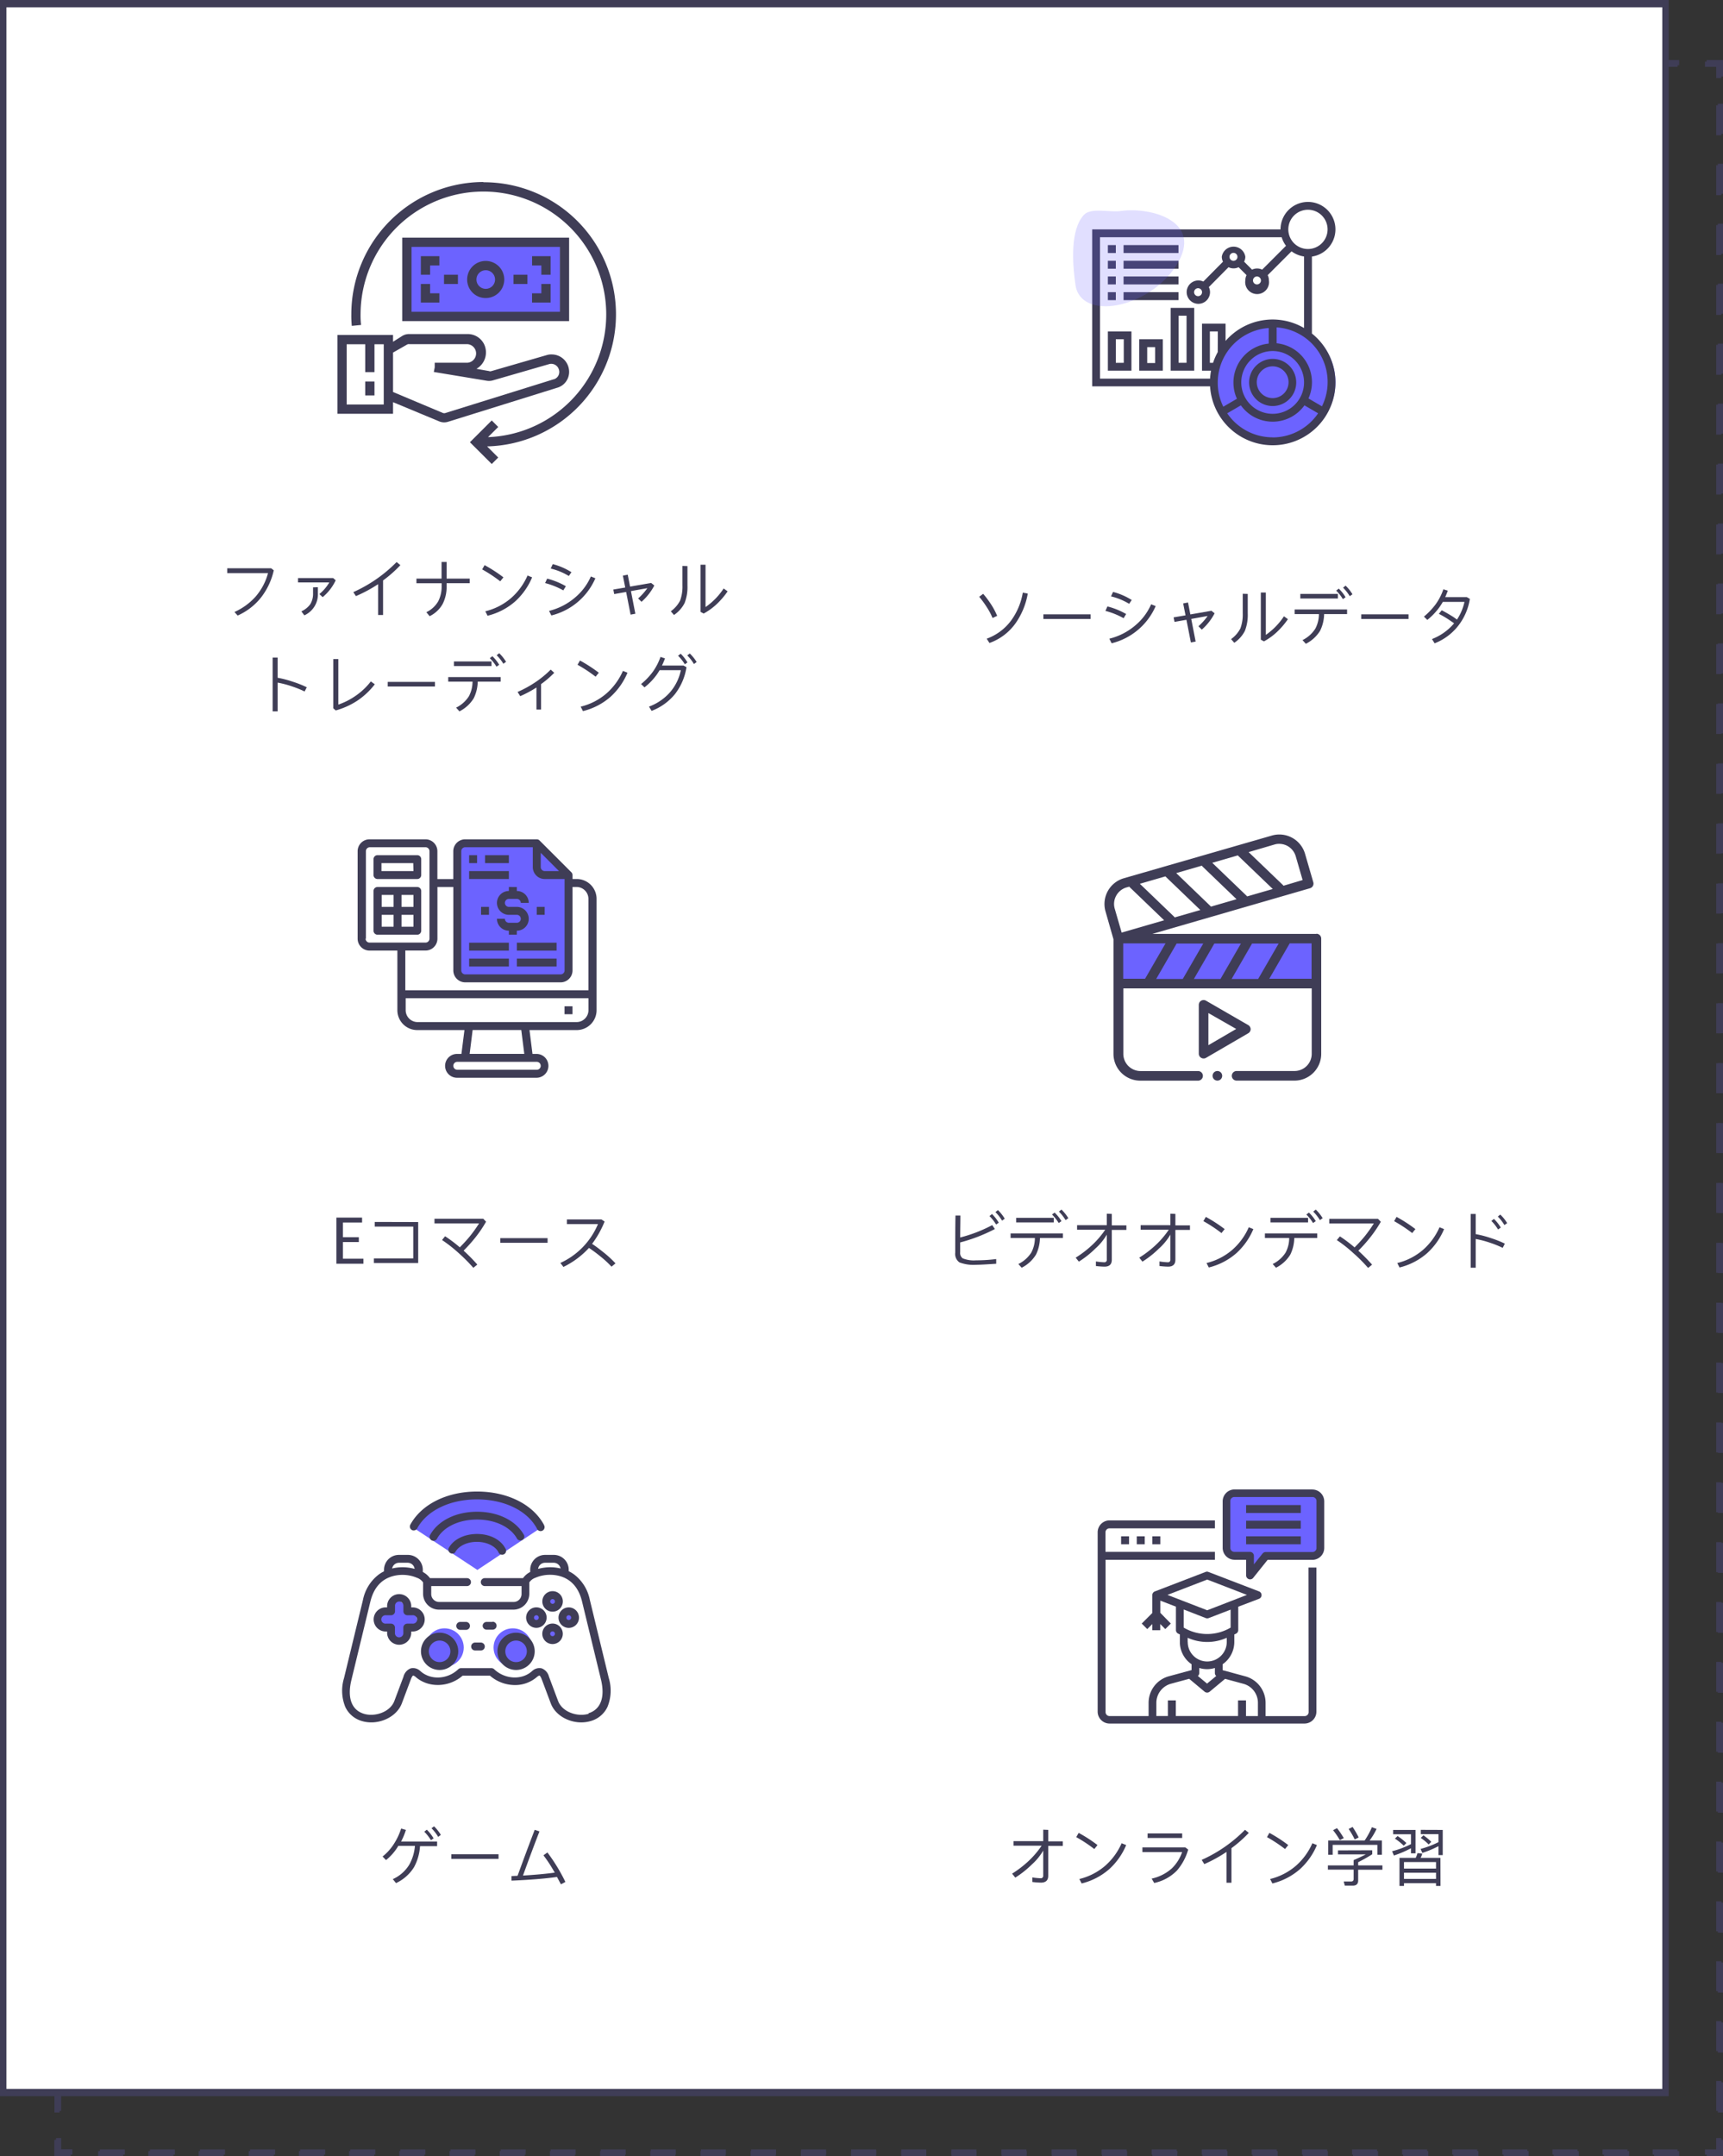 <svg xmlns="http://www.w3.org/2000/svg" viewBox="0 0 433.6 542.58"><rect x="0" y="0" width="433.6" height="542.58" fill="#333333" stroke="none"/><defs><style>.cls-1,.cls-4{fill:#3f3d56;}.cls-2{fill:#fff;}.cls-3,.cls-5{fill:#6c63ff;}.cls-4{fill-rule:evenodd;}.cls-5{opacity:0.2;}.cls-5,.cls-6{isolation:isolate;}</style></defs><g id="图层_2" data-name="图层 2"><g id="图层_1-2" data-name="图层 1"><g id="组_2351" data-name="组 2351"><g id="Rectangle_2558" data-name="Rectangle 2558"><g id="组_2001" data-name="组 2001"><path id="路径_10108" data-name="路径 10108" class="cls-1" d="M15,19.24h-1.3V15.11H17.8v1.3H15Z"/><path id="路径_10109" data-name="路径 10109" class="cls-1" d="M422.58,16.41h-6.32v-1.3h6.32Zm-12.63,0h-6.32v-1.3H410Zm-12.63,0H391v-1.3h6.31Zm-12.64,0h-6.31v-1.3h6.31Zm-12.63,0h-6.31v-1.3h6.31Zm-12.63,0h-6.31v-1.3h6.31Zm-12.63,0h-6.31v-1.3h6.31Zm-12.63,0h-6.32v-1.3h6.32Zm-12.63,0h-6.32v-1.3h6.32Zm-12.63,0h-6.32v-1.3h6.32Zm-12.63,0H290v-1.3h6.32Zm-12.63,0h-6.32v-1.3h6.32Zm-12.63,0h-6.32v-1.3H271Zm-12.64,0h-6.31v-1.3h6.31Zm-12.63,0h-6.31v-1.3h6.31Zm-12.63,0H226.8v-1.3h6.31Zm-12.63,0h-6.32v-1.3h6.32Zm-12.63,0h-6.32v-1.3h6.32Zm-12.63,0H188.9v-1.3h6.32Zm-12.63,0h-6.32v-1.3h6.32Zm-12.64,0h-6.31v-1.3H170Zm-12.63,0H151v-1.3h6.31Zm-12.63,0h-6.31v-1.3h6.31Zm-12.63,0h-6.31v-1.3h6.31Zm-12.63,0h-6.32v-1.3h6.32Zm-12.63,0h-6.32v-1.3h6.32Zm-12.63,0H87.85v-1.3h6.32Zm-12.63,0H75.22v-1.3h6.32Zm-12.64,0H62.59v-1.3H68.9Zm-12.63,0H50v-1.3h6.31Zm-12.63,0H37.33v-1.3h6.31ZM31,16.41H24.7v-1.3H31Z"/><path id="路径_10110" data-name="路径 10110" class="cls-1" d="M433.6,19.24h-1.3V16.41h-2.83v-1.3h4.13Z"/><path id="路径_10111" data-name="路径 10111" class="cls-1" d="M433.6,531.57h-1.3V524h1.3Zm0-15.08h-1.3v-7.55h1.3Zm0-15.09h-1.3v-7.55h1.3Zm0-15.09h-1.3v-7.54h1.3Zm0-15.09h-1.3v-7.54h1.3Zm0-15.09h-1.3v-7.54h1.3Zm0-15.08h-1.3V433.5h1.3Zm0-15.09h-1.3v-7.55h1.3Zm0-15.09h-1.3v-7.55h1.3Zm0-15.09h-1.3v-7.54h1.3Zm0-15.09h-1.3v-7.54h1.3Zm0-15.09h-1.3v-7.54h1.3Zm0-15.08h-1.3V343h1.3Zm0-15.09h-1.3v-7.55h1.3Zm0-15.09h-1.3V312.8h1.3Zm0-15.09h-1.3v-7.54h1.3Zm0-15.09h-1.3v-7.54h1.3Zm0-15.08h-1.3v-7.55h1.3Zm0-15.09h-1.3v-7.55h1.3Zm0-15.09h-1.3v-7.55h1.3Zm0-15.09h-1.3v-7.54h1.3Zm0-15.09h-1.3v-7.54h1.3Zm0-15.09h-1.3v-7.54h1.3Zm0-15.08h-1.3V177h1.3Zm0-15.09h-1.3v-7.55h1.3Zm0-15.09h-1.3v-7.54h1.3Zm0-15.09h-1.3v-7.54h1.3Zm0-15.09h-1.3v-7.54h1.3Zm0-15.09h-1.3v-7.54h1.3Zm0-15.08h-1.3V86.47h1.3Zm0-15.09h-1.3V71.38h1.3Zm0-15.09h-1.3V56.29h1.3Zm0-15.09h-1.3V41.21h1.3Zm0-15.09h-1.3V26.11h1.3Z"/><path id="路径_10112" data-name="路径 10112" class="cls-1" d="M433.6,542.58h-4.13v-1.3h2.82v-2.83h1.31Z"/><path id="路径_10113" data-name="路径 10113" class="cls-1" d="M422.58,542.58h-6.32v-1.3h6.32Zm-12.63,0h-6.32v-1.3H410Zm-12.63,0H391v-1.3h6.31Zm-12.64,0h-6.31v-1.3h6.31Zm-12.63,0h-6.31v-1.3h6.31Zm-12.63,0h-6.31v-1.3h6.31Zm-12.63,0h-6.31v-1.3h6.31Zm-12.63,0h-6.32v-1.3h6.32Zm-12.63,0h-6.32v-1.3h6.32Zm-12.63,0h-6.32v-1.3h6.32Zm-12.63,0H290v-1.3h6.32Zm-12.63,0h-6.32v-1.3h6.32Zm-12.63,0h-6.32v-1.3H271Zm-12.64,0h-6.31v-1.3h6.31Zm-12.63,0h-6.31v-1.3h6.31Zm-12.63,0H226.8v-1.3h6.31Zm-12.63,0h-6.32v-1.3h6.32Zm-12.63,0h-6.32v-1.3h6.32Zm-12.63,0H188.9v-1.3h6.32Zm-12.63,0h-6.32v-1.3h6.32Zm-12.64,0h-6.31v-1.3H170Zm-12.63,0H151v-1.3h6.31Zm-12.63,0h-6.31v-1.3h6.31Zm-12.63,0h-6.31v-1.3h6.31Zm-12.63,0h-6.32v-1.3h6.32Zm-12.63,0h-6.32v-1.3h6.32Zm-12.63,0H87.85v-1.3h6.32Zm-12.63,0H75.22v-1.3h6.32Zm-12.63,0H62.59v-1.3h6.32Zm-12.63,0H50v-1.3h6.32Zm-12.64,0H37.33v-1.3h6.31Zm-12.63,0H24.7v-1.3H31Z"/><path id="路径_10114" data-name="路径 10114" class="cls-1" d="M17.8,542.58H13.67v-4.13H15v2.83H17.8Z"/><path id="路径_10115" data-name="路径 10115" class="cls-1" d="M15,531.57h-1.3V524H15Zm0-15.08h-1.3v-7.55H15Zm0-15.09h-1.3v-7.55H15Zm0-15.09h-1.3v-7.55H15Zm0-15.09h-1.3v-7.54H15Zm0-15.09h-1.3v-7.54H15Zm0-15.08h-1.3V433.5H15ZM15,426h-1.3v-7.55H15Zm0-15.09h-1.3v-7.55H15Zm0-15.09h-1.3v-7.55H15Zm0-15.09h-1.3v-7.54H15Zm0-15.09h-1.3v-7.54H15Zm0-15.09h-1.3V343H15Zm0-15.08h-1.3v-7.55H15Zm0-15.09h-1.3v-7.55H15Zm0-15.09h-1.3v-7.54H15Zm0-15.09h-1.3v-7.54H15Zm0-15.09h-1.3v-7.54H15ZM15,260h-1.3v-7.54H15Zm0-15.08h-1.3v-7.55H15Zm0-15.09h-1.3v-7.55H15Zm0-15.09h-1.3v-7.54H15Zm0-15.09h-1.3v-7.54H15Zm0-15.09h-1.3V177H15Zm0-15.08h-1.3v-7.55H15Zm0-15.09h-1.3v-7.55H15Zm0-15.09h-1.3v-7.54H15Zm0-15.09h-1.3v-7.54H15Zm0-15.09h-1.3v-7.54H15ZM15,94h-1.3V86.47H15Zm0-15.08h-1.3V71.38H15Zm0-15.09h-1.3V56.29H15Zm0-15.09h-1.3V41.21H15Zm0-15.09h-1.3V26.11H15Z"/></g><g id="组_2002" data-name="组 2002"><path id="路径_10116" data-name="路径 10116" class="cls-1" d="M15.39,19.65h-1.3V15.52h4.13v1.3H15.39Z"/><path id="路径_10117" data-name="路径 10117" class="cls-1" d="M422.18,16.82h-6.3v-1.3h6.3Zm-12.6,0h-6.3v-1.3h6.3Zm-12.61,0h-6.3v-1.3H397Zm-12.61,0h-6.3v-1.3h6.3Zm-12.6,0h-6.3v-1.3h6.3Zm-12.6,0h-6.3v-1.3h6.3Zm-12.61,0h-6.3v-1.3h6.3Zm-12.6,0h-6.3v-1.3H334Zm-12.61,0H315v-1.3h6.3Zm-12.6,0h-6.3v-1.3h6.3Zm-12.61,0h-6.3v-1.3h6.3Zm-12.6,0h-6.3v-1.3h6.3Zm-12.61,0h-6.3v-1.3h6.3Zm-12.61,0H252v-1.3h6.3Zm-12.6,0h-6.3v-1.3h6.3Zm-12.6,0h-6.3v-1.3h6.3Zm-12.61,0h-6.3v-1.3h6.3Zm-12.61,0h-6.3v-1.3h6.3Zm-12.6,0H189v-1.3h6.3Zm-12.6,0h-6.3v-1.3h6.3Zm-12.61,0h-6.3v-1.3h6.3Zm-12.6,0h-6.3v-1.3h6.3Zm-12.61,0h-6.3v-1.3h6.3Zm-12.61,0H126v-1.3h6.3Zm-12.6,0h-6.3v-1.3h6.3Zm-12.61,0h-6.3v-1.3h6.3Zm-12.61,0h-6.3v-1.3h6.3Zm-12.6,0h-6.3v-1.3h6.3Zm-12.61,0h-6.3v-1.3h6.3Zm-12.6,0h-6.3v-1.3h6.3Zm-12.6,0h-6.3v-1.3H44Zm-12.61,0h-6.3v-1.3h6.3Z"/><path id="路径_10118" data-name="路径 10118" class="cls-1" d="M433.19,19.65h-1.3V16.82h-2.83v-1.3h4.13Z"/><path id="路径_10119" data-name="路径 10119" class="cls-1" d="M433.19,531.17h-1.3v-7.53h1.3Zm0-15.06h-1.3v-7.53h1.3Zm0-15.07h-1.3v-7.53h1.3Zm0-15.06h-1.3v-7.53h1.3Zm0-15.06h-1.3v-7.54h1.3Zm0-15.07h-1.3v-7.53h1.3Zm0-15.06h-1.3v-7.53h1.3Zm0-15.07h-1.3v-7.53h1.3Zm0-15.06h-1.3v-7.53h1.3Zm0-15.06h-1.3v-7.54h1.3Zm0-15.07h-1.3V373h1.3Zm0-15.06h-1.3v-7.54h1.3Zm0-15.07h-1.3v-7.53h1.3Zm0-15.06h-1.3v-7.53h1.3Zm0-15.07h-1.3v-7.53h1.3Zm0-15.06h-1.3v-7.53h1.3Zm0-15.06h-1.3v-7.54h1.3Zm0-15.07h-1.3v-7.53h1.3Zm0-15.06h-1.3v-7.54h1.3Zm0-15.07h-1.3v-7.53h1.3Zm0-15.06h-1.3v-7.53h1.3Zm0-15.07h-1.3v-7.53h1.3Zm0-15.06h-1.3v-7.53h1.3Zm0-15.06h-1.3v-7.54h1.3Zm0-15.07h-1.3V162.1h1.3Zm0-15.06h-1.3V147h1.3Zm0-15.07h-1.3V132h1.3Zm0-15.06h-1.3v-7.53h1.3Zm0-15.07h-1.3v-7.53h1.3Zm0-15.06h-1.3V86.78h1.3Zm0-15.06h-1.3V71.71h1.3Zm0-15.07h-1.3V56.64h1.3Zm0-15.06h-1.3V41.58h1.3Zm0-15.07h-1.3V26.51h1.3Z"/><path id="路径_10120" data-name="路径 10120" class="cls-1" d="M433.19,542.17h-4.13v-1.3h2.82V538h1.3Z"/><path id="路径_10121" data-name="路径 10121" class="cls-1" d="M422.18,542.17h-6.3v-1.3h6.3Zm-12.61,0h-6.3v-1.3h6.3Zm-12.6,0h-6.3v-1.3H397Zm-12.6,0h-6.3v-1.3h6.3Zm-12.61,0h-6.3v-1.3h6.3Zm-12.61,0h-6.3v-1.3h6.3Zm-12.6,0h-6.3v-1.3h6.3Zm-12.6,0h-6.3v-1.3H334Zm-12.61,0H315v-1.3h6.3Zm-12.61,0h-6.3v-1.3h6.3Zm-12.6,0h-6.3v-1.3h6.3Zm-12.6,0h-6.3v-1.3h6.3Zm-12.61,0h-6.3v-1.3h6.3Zm-12.61,0H252v-1.3h6.3Zm-12.6,0h-6.3v-1.3h6.3Zm-12.61,0h-6.3v-1.3h6.3Zm-12.6,0h-6.3v-1.3h6.3Zm-12.61,0h-6.3v-1.3h6.3Zm-12.6,0H189v-1.3h6.3Zm-12.61,0h-6.3v-1.3h6.3Zm-12.61,0h-6.3v-1.3h6.3Zm-12.6,0h-6.3v-1.3h6.3Zm-12.6,0h-6.3v-1.3h6.3Zm-12.61,0H126v-1.3h6.3Zm-12.6,0h-6.3v-1.3h6.3Zm-12.61,0h-6.3v-1.3h6.3Zm-12.6,0h-6.3v-1.3h6.3Zm-12.61,0h-6.3v-1.3h6.3Zm-12.6,0h-6.3v-1.3h6.3Zm-12.61,0h-6.3v-1.3h6.3Zm-12.6,0h-6.3v-1.3H44Zm-12.6,0h-6.3v-1.3h6.3Z"/><path id="路径_10122" data-name="路径 10122" class="cls-1" d="M18.22,542.17H14.09V538h1.3v2.82h2.82Z"/><path id="路径_10123" data-name="路径 10123" class="cls-1" d="M15.39,531.17h-1.3v-7.53h1.3Zm0-15.06h-1.3v-7.53h1.3Zm0-15.07h-1.3v-7.53h1.3Zm0-15.06h-1.3v-7.53h1.3Zm0-15.06h-1.3v-7.54h1.3Zm0-15.07h-1.3v-7.53h1.3Zm0-15.06h-1.3v-7.53h1.3Zm0-15.07h-1.3v-7.53h1.3Zm0-15.06h-1.3v-7.53h1.3Zm0-15.06h-1.3v-7.54h1.3Zm0-15.07h-1.3V373h1.3Zm0-15.06h-1.3v-7.54h1.3Zm0-15.07h-1.3v-7.53h1.3Zm0-15.06h-1.3v-7.53h1.3Zm0-15.07h-1.3v-7.53h1.3Zm0-15.06h-1.3v-7.53h1.3Zm0-15.06h-1.3v-7.54h1.3Zm0-15.07h-1.3v-7.53h1.3Zm0-15.06h-1.3v-7.54h1.3Zm0-15.07h-1.3v-7.53h1.3Zm0-15.06h-1.3v-7.53h1.3Zm0-15.07h-1.3v-7.53h1.3Zm0-15.06h-1.3v-7.53h1.3Zm0-15.06h-1.3v-7.54h1.3Zm0-15.07h-1.3V162.1h1.3Zm0-15.06h-1.3V147h1.3Zm0-15.07h-1.3V132h1.3Zm0-15.06h-1.3V116.9h1.3Zm0-15.07h-1.3v-7.53h1.3Zm0-15.06h-1.3V86.77h1.3Zm0-15.06h-1.3V71.71h1.3Zm0-15.07h-1.3V56.64h1.3Zm0-15.06h-1.3V41.59h1.3Zm0-15.07h-1.3V26.51h1.3Z"/></g></g><g id="组_2023" data-name="组 2023"><rect id="矩形_2565" data-name="矩形 2565" class="cls-2" x="0.66" y="0.65" width="418.62" height="526.17"/><path id="路径_10258" data-name="路径 10258" class="cls-1" d="M419.93,527.47H0V0H419.93ZM1.2,526.05H418.72V1.43H1.2Z"/></g><g id="组_2024" data-name="组 2024"><rect id="矩形_2566" data-name="矩形 2566" class="cls-2" x="1.07" y="1.06" width="417.8" height="525.34"/><path id="路径_10259" data-name="路径 10259" class="cls-1" d="M419.52,527.06H.42V.41h419.1ZM1.62,525.63h416.7V1.84H1.62Z"/></g></g><g id="Group_26" data-name="Group 26"><rect id="Rectangle_9" data-name="Rectangle 9" class="cls-3" x="101.92" y="61.17" width="39.03" height="18.01"/><g id="refund"><path id="Path_247" data-name="Path 247" class="cls-1" d="M121.65,45.8A33.3,33.3,0,0,0,88.41,79a25.42,25.42,0,0,0,.12,3l2.33-.23a21.78,21.78,0,0,1-.12-2.8A30.91,30.91,0,1,1,122.81,110l2.57-2.56-1.63-1.64-5.49,5.48,5.49,5.48,1.63-1.63-2.8-2.8a33.24,33.24,0,0,0-.93-66.47Z"/><path id="Path_248" data-name="Path 248" class="cls-1" d="M143.22,59.8h-42v21h42Zm-2.33,18.66H103.57V62.13h37.32Z"/><path id="Path_249" data-name="Path 249" class="cls-1" d="M122.23,75a4.67,4.67,0,1,0-4.67-4.66A4.65,4.65,0,0,0,122.23,75Zm0-7a2.34,2.34,0,1,1-2.33,2.33h0A2.33,2.33,0,0,1,122.23,68Z"/><path id="Path_250" data-name="Path 250" class="cls-1" d="M108.24,66.8h2.33V64.46h-4.66v4.67h2.33Z"/><path id="Path_251" data-name="Path 251" class="cls-1" d="M110.57,73.8h-2.33V71.46H105.9v4.67h4.67Z"/><path id="Path_252" data-name="Path 252" class="cls-1" d="M138.56,71.46h-2.33V73.8h-2.34v2.33h4.67Z"/><path id="Path_253" data-name="Path 253" class="cls-1" d="M136.23,69.13h2.33V64.46H133.9V66.8h2.33Z"/><path id="Path_254" data-name="Path 254" class="cls-1" d="M111.74,69.13h3.5v2.33h-3.5Z"/><path id="Path_255" data-name="Path 255" class="cls-1" d="M129.23,69.13h3.5v2.33h-3.5Z"/><path id="Path_256" data-name="Path 256" class="cls-1" d="M91.91,96h2.33v3.5H91.91Z"/><path id="Path_257" data-name="Path 257" class="cls-1" d="M143.22,93.51a4.38,4.38,0,0,0-4.31-4.32,3.85,3.85,0,0,0-1.17.12l-14.11,4.08c-.11,0-.35.12-.46,0l-3.27-.58a4.76,4.76,0,0,0,1.87-6.3,4.58,4.58,0,0,0-4.09-2.45H103a3.28,3.28,0,0,0-1.75.46L98.91,86V84.29h-14v19.83h14V101.2L110.45,106a3.26,3.26,0,0,0,2.34.12l27.29-8.51A4.14,4.14,0,0,0,143.22,93.51Zm-46.65,8.28H87.24V86.63h4.67v7h2.33v-7h2.33Zm15.63,2.1a1,1,0,0,1-.81,0L98.91,98.64V88.72l3.5-2a.9.9,0,0,1,.58-.12h14.57a2.34,2.34,0,0,1,.11,4.67H109.4v1.17l-.23,1.16,13.41,2.22a3.52,3.52,0,0,0,1.51-.12l14.11-4.08A2,2,0,0,1,140.65,93h0a1.93,1.93,0,0,1-1.22,2.43l-.06,0Z"/></g></g><g id="Group_28" data-name="Group 28"><path id="Path_272" data-name="Path 272" class="cls-3" d="M116.15,212.35h18.76l7.68,7.31.68,16.37v8.55l-1.77,1.72H116.21l-1.31-1.72V213.9Z"/><g id="Computer-Accounting-File-Calculator-Financial"><path id="Path_258" data-name="Path 258" class="cls-1" d="M145.08,221.19h-1v-1a1,1,0,0,0-.3-.7l-8-8a1,1,0,0,0-.71-.29h-18a3,3,0,0,0-3,3v7h-4v-7a3,3,0,0,0-3-3H93a3,3,0,0,0-3,3v22a3,3,0,0,0,3,3h7v15a5,5,0,0,0,5,5h11.88l-.76,6h-1.11a3,3,0,0,0,0,6h20a3,3,0,0,0,0-6H134l-.75-6h11.88a5,5,0,0,0,5-5v-28A5,5,0,0,0,145.08,221.19Zm-9-6.59,4.59,4.59h-3.59a1,1,0,0,1-1-1Zm-20-.41a1,1,0,0,1,1-1h17v5a3,3,0,0,0,3,3h5v23a1,1,0,0,1-1,1h-24a1,1,0,0,1-1-1Zm-24,22v-22a1,1,0,0,1,1-1h14a1,1,0,0,1,1,1v22a1,1,0,0,1-1,1H93a1,1,0,0,1-1-1Zm15,3a3,3,0,0,0,3-3v-13h4v21a3,3,0,0,0,3,3h24a3,3,0,0,0,3-3v-21h1a3,3,0,0,1,3,3v23H102v-10Zm29,29a1,1,0,0,1-1,1h-20a1,1,0,0,1,0-2h20A1,1,0,0,1,136.07,268.23Zm-4.14-3H118.19l.75-6h12.24Zm13.15-8h-40a3,3,0,0,1-3-3v-3h46v3a3,3,0,0,1-3,3Z"/><path id="Path_259" data-name="Path 259" class="cls-1" d="M142.07,253.21h2v2h-2Z"/><path id="Path_260" data-name="Path 260" class="cls-1" d="M105.05,223.2H95a1,1,0,0,0-1,1v10a1,1,0,0,0,1,1h10a1,1,0,0,0,1-1v-10a1,1,0,0,0-1-1Zm-1,5h-3v-3h3Zm-5-3v3h-3v-3Zm-3,5h3v3h-3Zm5,3v-3h3v3Z"/><path id="Path_261" data-name="Path 261" class="cls-1" d="M105.05,215.19H95a1,1,0,0,0-1,1v4a1,1,0,0,0,1,1h10a1,1,0,0,0,1-1v-4A1,1,0,0,0,105.05,215.19Zm-1,4H96v-2h8Z"/><path id="Path_262" data-name="Path 262" class="cls-1" d="M118.06,237.21h10v2h-10Z"/><path id="Path_263" data-name="Path 263" class="cls-1" d="M130.07,237.21h10v2h-10Z"/><path id="Path_264" data-name="Path 264" class="cls-1" d="M118.06,241.21h10v2h-10Z"/><path id="Path_265" data-name="Path 265" class="cls-1" d="M130.07,241.21h10v2h-10Z"/><path id="Path_266" data-name="Path 266" class="cls-1" d="M118.06,219.19h10v2h-10Z"/><path id="Path_267" data-name="Path 267" class="cls-1" d="M118.06,215.19h2v2h-2Z"/><path id="Path_268" data-name="Path 268" class="cls-1" d="M122.06,215.19h6v2h-6Z"/><path id="Path_269" data-name="Path 269" class="cls-1" d="M128.06,223.2v1a3,3,0,0,0,0,6h2a1,1,0,0,1,0,2h-2a1,1,0,0,1-1-1h-2a3,3,0,0,0,3,3v1h2v-1a3,3,0,0,0,0-6h-2a1,1,0,0,1,0-2h2a1,1,0,0,1,1,1h2a3,3,0,0,0-3-3v-1Z"/><path id="Path_270" data-name="Path 270" class="cls-1" d="M135.07,228.2h2v2h-2Z"/><path id="Path_271" data-name="Path 271" class="cls-1" d="M121.06,228.2h2v2h-2Z"/></g></g><g id="Group_30" data-name="Group 30"><path id="Path_288" data-name="Path 288" class="cls-3" d="M103.9,384.34l2.84-3.3,3.71-2.79,4.59-1.33,5.1-.65,5.11.65,4.82,1.33,3.41,2.79,2.78,3.3-16.13,10.71Z"/><circle id="Ellipse_11" data-name="Ellipse 11" class="cls-3" cx="111.86" cy="414.58" r="4.84"/><g id="组_2031" data-name="组 2031"><circle id="Ellipse_13" data-name="Ellipse 13" class="cls-3" cx="138.73" cy="402.75" r="1.61"/><circle id="Ellipse_14" data-name="Ellipse 14" class="cls-3" cx="143.03" cy="407.05" r="1.61"/><circle id="Ellipse_15" data-name="Ellipse 15" class="cls-3" cx="138.73" cy="411.35" r="1.61"/><circle id="Ellipse_16" data-name="Ellipse 16" class="cls-3" cx="134.43" cy="407.05" r="1.61"/></g><circle id="Ellipse_12" data-name="Ellipse 12" class="cls-3" cx="129.05" cy="414.58" r="4.84"/><path id="Path_287" data-name="Path 287" class="cls-3" d="M100,402.22c1.5,2,4.84,2.16,4.84,4.83.64,2-1,1.65-1.69,2.95s-1.83,3.25-3.15,2.51c-.88-.5-1.41-1.6-2.53-2.51-.92-.74-2.3-1.4-2.3-2.95,0-1.21,1.72-1.08,2.69-2.17C98.55,404.11,98.58,402.22,100,402.22Z"/><g id="game-controller"><path id="Path_273" data-name="Path 273" class="cls-1" d="M120.05,386c-3.21,0-6,1.38-7.16,3.6a1,1,0,0,0,1.69,1l0-.05,0,0c.84-1.56,3-2.57,5.42-2.57s4.57,1,5.42,2.57a1,1,0,1,0,1.75-.92h0v0C126,387.39,123.26,386,120.05,386Z"/><path id="Path_274" data-name="Path 274" class="cls-1" d="M130.15,387.24a1,1,0,0,0,1.74-.94c-2-3.65-6.51-5.9-11.84-5.9s-9.87,2.26-11.84,5.9a1,1,0,0,0,.44,1.32,1,1,0,0,0,1.3-.38c1.62-3,5.5-4.87,10.1-4.87S128.52,384.24,130.15,387.24Z"/><path id="Path_275" data-name="Path 275" class="cls-1" d="M103.64,385a1,1,0,0,0,1.34-.4h0c2.44-4.5,8.21-7.3,15.06-7.3s12.62,2.8,15.06,7.3a1,1,0,1,0,1.77-.89l0-.05c-2.79-5.14-9.23-8.34-16.81-8.34s-14,3.2-16.8,8.34a1,1,0,0,0,.4,1.34Z"/><path id="Path_276" data-name="Path 276" class="cls-1" d="M139.06,405.55a2.58,2.58,0,1,0-2.58-2.57h0A2.57,2.57,0,0,0,139.06,405.55Zm0-3.17a.6.6,0,1,1-.6.59A.59.59,0,0,1,139.06,402.38Z"/><path id="Path_277" data-name="Path 277" class="cls-1" d="M139.05,408.54a2.58,2.58,0,1,0,2.58,2.58h0A2.58,2.58,0,0,0,139.05,408.54Zm0,3.17a.59.59,0,0,1-.6-.59.6.6,0,0,1,.59-.61.61.61,0,0,1,.61.6h0a.62.62,0,0,1-.6.61Z"/><path id="Path_278" data-name="Path 278" class="cls-1" d="M137.56,407.05a2.58,2.58,0,1,0-2.58,2.57,2.59,2.59,0,0,0,2.58-2.57Zm-2.58.6a.6.6,0,1,1,.6-.6h0A.6.6,0,0,1,135,407.65Z"/><path id="Path_279" data-name="Path 279" class="cls-1" d="M143.13,404.47a2.58,2.58,0,1,0,2.58,2.58h0A2.59,2.59,0,0,0,143.13,404.47Zm0,3.18a.6.6,0,0,1-.6-.6.6.6,0,1,1,1.2,0h0A.6.6,0,0,1,143.13,407.65Z"/><path id="Path_280" data-name="Path 280" class="cls-1" d="M110.63,410.84a4.69,4.69,0,1,0,4.69,4.69,4.69,4.69,0,0,0-4.69-4.69Zm0,7.4a2.71,2.71,0,1,1,2.71-2.71,2.71,2.71,0,0,1-2.71,2.71Z"/><path id="Path_281" data-name="Path 281" class="cls-1" d="M153.2,422.24l-4.77-19.68a10.58,10.58,0,0,0-4-6.41,9.23,9.23,0,0,0-1.31-.78V395a3.75,3.75,0,0,0-3.73-3.74h-2.22a3.74,3.74,0,0,0-3.74,3.74v.56a5,5,0,0,0-1.81,1.55H122a1,1,0,0,0-1,1,1,1,0,0,0,1,1h9.25v2a2,2,0,0,1-2,2H110.52a2,2,0,0,1-2-2v-2h9a1,1,0,0,0,1-1,1,1,0,0,0-1-1h-9.32a5.17,5.17,0,0,0-1.8-1.55V395a3.76,3.76,0,0,0-3.74-3.74h-2.22A3.75,3.75,0,0,0,96.64,395v.4a8.61,8.61,0,0,0-1.3.78,10.64,10.64,0,0,0-4,6.41l-4.77,19.69a10.84,10.84,0,0,0,.34,7.28A6.61,6.61,0,0,0,91,433.05c4,1.24,8.78-.83,10.13-4.44l2.29-6.1c.29-.78.53-.88.53-.88s.21,0,.55.26c3.2,2.91,8.46,2.79,11.91-.23h6.9a9.55,9.55,0,0,0,5.77,2.34,8.4,8.4,0,0,0,6.15-2.11c.39-.28.55-.27.55-.26s.23.1.53.88l2.29,6.1c1.08,2.9,4.34,4.8,7.68,4.8a8.5,8.5,0,0,0,2.45-.36,6.64,6.64,0,0,0,4.14-3.53A10.84,10.84,0,0,0,153.2,422.24Zm-16.07-29h2.22a1.76,1.76,0,0,1,1.72,1.44,11.17,11.17,0,0,0-2.58-.31h0a11.88,11.88,0,0,0-3.07.41,1.76,1.76,0,0,1,1.75-1.54Zm-36.75,0h2.22a1.76,1.76,0,0,1,1.74,1.54,11.77,11.77,0,0,0-3.07-.41h0a11.32,11.32,0,0,0-2.59.31,1.77,1.77,0,0,1,1.73-1.44Zm47.76,38c-2.74.84-6.61-.36-7.7-3.24l-2.29-6.1a3,3,0,0,0-1.83-2.09,2.59,2.59,0,0,0-2.32.61l-.08.06c-2.54,2.34-6.83,2.14-9.55-.44a1,1,0,0,0-.68-.28H116a1,1,0,0,0-.68.28c-2.72,2.59-7,2.79-9.55.44l-.08-.06a2.59,2.59,0,0,0-2.32-.61,3,3,0,0,0-1.83,2.09l-2.29,6.1c-1.08,2.88-5,4.08-7.69,3.24-3.07-.94-4.21-4-3.14-8.45L93.21,403c.86-3.56,2.77-5.27,4.67-6.06a.92.92,0,0,0,.23-.09,9,9,0,0,1,3.13-.56,9.3,9.3,0,0,1,3.68.73l0,0a3.06,3.06,0,0,1,1.55,1.17v2.85a4,4,0,0,0,4,4H129.2a4,4,0,0,0,4-4v-2.85a3,3,0,0,1,1.51-1.16l.14-.06a9.31,9.31,0,0,1,3.6-.7h0a9,9,0,0,1,3.12.55.92.92,0,0,0,.23.09c1.9.8,3.81,2.5,4.67,6.06l4.77,19.68c1.07,4.43-.07,7.51-3.14,8.46Z"/><path id="Path_282" data-name="Path 282" class="cls-1" d="M129.87,410.84a4.69,4.69,0,1,0,4.69,4.69,4.69,4.69,0,0,0-4.69-4.69Zm0,7.4a2.71,2.71,0,1,1,2.71-2.71,2.71,2.71,0,0,1-2.71,2.71Z"/><path id="Path_283" data-name="Path 283" class="cls-1" d="M103.79,404.47h-.3v-.3a3,3,0,0,0-6.07,0h0v.3h-.3a3,3,0,0,0-.11,6.07h.41v.3a3,3,0,0,0,6.07,0v-.3h.3a3,3,0,1,0,.11-6.07Zm0,4.09H102.5a1,1,0,0,0-1,1v1.29a1.06,1.06,0,1,1-2.11,0h0v-1.29a1,1,0,0,0-1-1H97.12a1.06,1.06,0,1,1,0-2.11h1.29a1,1,0,0,0,1-1v-1.29a1.06,1.06,0,1,1,2.11,0h0v1.29a1,1,0,0,0,1,1h1.29a1.06,1.06,0,1,1,0,2.11Z"/><path id="Path_284" data-name="Path 284" class="cls-1" d="M117.27,408.13h-1.44a1,1,0,0,0-1,1,1,1,0,0,0,1,1h1.44a1,1,0,0,0,1-1A1,1,0,0,0,117.27,408.13Z"/><path id="Path_285" data-name="Path 285" class="cls-1" d="M123.9,408.13h-1.44a1,1,0,0,0-1,.95,1,1,0,0,0,1,1h1.51a1,1,0,0,0,0-2Z"/><path id="Path_286" data-name="Path 286" class="cls-1" d="M121,413.32h-1.43a1,1,0,1,0,0,2H121a1,1,0,0,0,0-2Z"/></g></g><g id="Group_31" data-name="Group 31"><g id="Group_25" data-name="Group 25"><circle id="Ellipse_10" data-name="Ellipse 10" class="cls-3" cx="320.95" cy="96.17" r="15.12"/><g id="dashboard"><path id="Path_224" data-name="Path 224" class="cls-1" d="M330.15,83.92V64.56a6.91,6.91,0,1,0-7.9-6.84h-47.4v39.5h29.67a15.79,15.79,0,1,0,25.62-13.3Zm-1-31.14a4.94,4.94,0,1,1-4.94,4.94h0a4.94,4.94,0,0,1,4.94-4.94ZM276.82,59.7h45.72a6.82,6.82,0,0,0,1.09,2.15l-6,6a2.9,2.9,0,0,0-2.54,0l-2-2a2.79,2.79,0,0,0,.3-1.27,3,3,0,0,0-5.92,0,2.79,2.79,0,0,0,.3,1.27l-4.95,5a2.94,2.94,0,1,0,1.69,2.66h0a2.93,2.93,0,0,0-.3-1.27l4.95-5a2.9,2.9,0,0,0,2.54,0l2,2a2.76,2.76,0,0,0-.3,1.27,3,3,0,1,0,5.92,0h0a2.76,2.76,0,0,0-.3-1.27l6-6a7,7,0,0,0,3.15,1.3v18a15.69,15.69,0,0,0-19.75,3.25V81.43h-5.93V93.28h2.27a16.3,16.3,0,0,0-.24,2h-27.7Zm39.5,9.87a1,1,0,1,1-1,1h0a1,1,0,0,1,1-1Zm-6.91-4.94a1,1,0,1,1,1,1h0a1,1,0,0,1-1-1Zm-6.91,8.89a1,1,0,0,1-1,1,1,1,0,1,1,0-2h0a1,1,0,0,1,1,1h0Zm17.77,30.61a7.9,7.9,0,1,1,7.9-7.9,7.9,7.9,0,0,1-7.9,7.9ZM306.45,88.6a15.45,15.45,0,0,0-1.18,2.7h-.8V83.4h2Zm12.83-6.14v4a9.85,9.85,0,0,0-8.83,10.78,9.57,9.57,0,0,0,.83,3.1l-3.43,2a13.78,13.78,0,0,1,11.43-19.8Zm1,27.59A13.81,13.81,0,0,1,308.83,104l3.44-2a9.84,9.84,0,0,0,16,0l3.44,2a13.82,13.82,0,0,1-11.45,6.07Zm12.42-7.79-3.42-2a9.86,9.86,0,0,0-4.91-13.05,10,10,0,0,0-3.1-.83v-4a13.77,13.77,0,0,1,12.8,14.69,13.63,13.63,0,0,1-1.37,5.11Z"/><path id="Path_225" data-name="Path 225" class="cls-1" d="M320.27,90.31a5.93,5.93,0,1,0,5.93,5.92h0A5.93,5.93,0,0,0,320.27,90.31Zm0,9.87a4,4,0,1,1,4-4h0A4,4,0,0,1,320.27,100.18Z"/><path id="Path_226" data-name="Path 226" class="cls-1" d="M278.8,61.67h2v2h-2Z"/><path id="Path_227" data-name="Path 227" class="cls-1" d="M282.75,61.67h13.82v2H282.75Z"/><path id="Path_228" data-name="Path 228" class="cls-1" d="M278.8,65.62h2v2h-2Z"/><path id="Path_229" data-name="Path 229" class="cls-1" d="M282.75,65.62h13.82v2H282.75Z"/><path id="Path_230" data-name="Path 230" class="cls-1" d="M278.8,69.57h2v2h-2Z"/><path id="Path_231" data-name="Path 231" class="cls-1" d="M282.75,69.57h13.82v2H282.75Z"/><path id="Path_232" data-name="Path 232" class="cls-1" d="M278.8,73.52h2v2h-2Z"/><path id="Path_233" data-name="Path 233" class="cls-1" d="M282.75,73.52h13.82v2H282.75Z"/><path id="Path_234" data-name="Path 234" class="cls-1" d="M278.8,93.27h5.93V83.4H278.8Zm2-7.9h2V91.3h-2Z"/><path id="Path_235" data-name="Path 235" class="cls-1" d="M286.7,93.27h5.93v-7.9H286.7Zm2-5.92h2v4h-2Z"/><path id="Path_236" data-name="Path 236" class="cls-1" d="M294.6,93.27h5.93V77.47H294.6Zm2-13.83h2V91.29h-2Z"/></g></g></g><g id="Group_27" data-name="Group 27"><rect id="Rectangle_12" data-name="Rectangle 12" class="cls-3" x="280.94" y="236.39" width="51.04" height="12.01"/><g id="video-2"><path id="Path_289" data-name="Path 289" class="cls-4" d="M331.28,235H290l39.67-11.49a1.21,1.21,0,0,0,.83-1.5h0l-2.08-7.16a6.74,6.74,0,0,0-8.34-4.6L282.81,221a6.75,6.75,0,0,0-4.6,8.35l2,7v28.84a6.75,6.75,0,0,0,6.74,6.74h14.55a1.21,1.21,0,1,0,0-2.42H287a4.33,4.33,0,0,1-4.31-4.32V248.71h47.41v16.47a4.33,4.33,0,0,1-4.32,4.32H311.2a1.21,1.21,0,0,0,0,2.42h14.55a6.74,6.74,0,0,0,6.74-6.74v-29a1.22,1.22,0,0,0-1.21-1.22Zm-21.34,11.34,5.14-8.91h6.69l-5.15,8.91Zm-9.49,0,5.14-8.91h6.69l-5.14,8.91Zm-9.49,0,5.14-8.91h6.7l-5.15,8.91Zm4.5-15.68-8.61-8.27,6.45-1.87a1,1,0,0,0,.16.19l8.61,8.28-6.45,1.86a1.46,1.46,0,0,0-.16-.19Zm16.22-15.23,8.62,8.27-6.46,1.87a1,1,0,0,0-.16-.19l-8.61-8.27,6.45-1.87a1.46,1.46,0,0,0,.16.19ZM302.57,218l8.61,8.27-6.45,1.87a1.46,1.46,0,0,0-.16-.19L296,219.7l6.45-1.87a1.46,1.46,0,0,0,.16.19Zm18.15-5.49a3.75,3.75,0,0,1,1.2-.17,4.33,4.33,0,0,1,4.15,3.11l1.74,6L323,222.88a1.46,1.46,0,0,0-.16-.19l-8.62-8.27ZM280.9,225.38a4.33,4.33,0,0,1,2.58-2.07l.71-.2a1,1,0,0,0,.16.19l8.61,8.27-10.69,3.1-1.74-6A4.29,4.29,0,0,1,280.9,225.38Zm1.76,12h10.65l-5.15,8.91h-5.5Zm36.76,8.91,5.14-8.91h5.5v8.91Z"/><path id="Path_290" data-name="Path 290" class="cls-4" d="M314.73,259a1.23,1.23,0,0,0-.6-1.05l-10.63-6.14a1.22,1.22,0,0,0-1.66.44,1.32,1.32,0,0,0-.16.61v12.28a1.21,1.21,0,0,0,1.2,1.21,1.22,1.22,0,0,0,.62-.16L314.13,260A1.23,1.23,0,0,0,314.73,259Zm-10.63,4v-8.08l7,4Z"/><path id="Path_291" data-name="Path 291" class="cls-4" d="M306.36,269.5a1.21,1.21,0,1,0,1.21,1.21h0A1.21,1.21,0,0,0,306.36,269.5Z"/></g></g><g id="Group_29" data-name="Group 29"><path id="Path_300" data-name="Path 300" class="cls-3" d="M309.21,375.88h22.18l.82,1.72v12.8l-1.66,1.26H318.34l-3.63,4.73-.39-4.73h-4.54l-1.29-1.91Z"/><g id="online-class"><path id="Path_292" data-name="Path 292" class="cls-1" d="M329.32,430.83a1,1,0,0,1-1,1h-9.83v-3.36a6.92,6.92,0,0,0-5.07-6.64l-5.74-1.56v-1.49a6.85,6.85,0,0,0,2.94-5.63v-1.86l.44-.21a1,1,0,0,0,.55-.88v-5.9l5.26-2a1,1,0,0,0,0-1.84l-12.78-4.91a.94.94,0,0,0-.7,0l-12.78,4.91a1,1,0,0,0-.63.91v4.51l-2.66,2.66,1.39,1.39,1.27-1.27v1.56h2v-1.56l1.27,1.27,1.39-1.39L292,405.84v-3.07l3.93,1.52v5.9a1,1,0,0,0,.55.88l.44.21v1.86a6.74,6.74,0,0,0,2.94,5.63v1.48l-5.74,1.56a6.92,6.92,0,0,0-5.07,6.64v3.37h-9.83a1,1,0,0,1-1-1h0V392.49h27.52v-2H278.2v-4.91a1,1,0,0,1,1-1h26.54v-2H279.18a3,3,0,0,0-2.95,2.94v45.23a3,3,0,0,0,2.95,2.95h49.15a3,3,0,0,0,2.95-2.95V394.45h-2ZM301.8,421v-1.28a6.75,6.75,0,0,0,3.93,0V421a.94.94,0,0,0,.34.73l-2.31,1.92-2.31-1.92a1,1,0,0,0,.35-.73Zm2-23.53,10,3.86-10,3.87-10-3.87Zm-.35,9.7a1.05,1.05,0,0,0,.7,0l5.54-2.13v4.52a11.6,11.6,0,0,1-11.8,0V405Zm-4.57,6v-1.05a12,12,0,0,0,9.84,0v1.05a4.91,4.91,0,0,1-4.92,4.91,4.8,4.8,0,0,1-2.46-.66,4.29,4.29,0,0,1-1-.77,4.84,4.84,0,0,1-1.44-3.48ZM291,428.45a5,5,0,0,1,3.62-4.75l4.64-1.26,3.89,3.25a1,1,0,0,0,1.26,0l3.89-3.24,4.64,1.26a4.94,4.94,0,0,1,3.62,4.74v3.37h-3v-3.94h-2v3.93H295.9v-3.93h-2v3.93H291Z"/><path id="Path_293" data-name="Path 293" class="cls-1" d="M282.13,386.59h2v2h-2Z"/><path id="Path_294" data-name="Path 294" class="cls-1" d="M286.07,386.59h2v2h-2Z"/><path id="Path_295" data-name="Path 295" class="cls-1" d="M290,386.59h2v2h-2Z"/><path id="Path_296" data-name="Path 296" class="cls-1" d="M330.3,374.79H310.64a3,3,0,0,0-2.95,2.95h0v11.8a3,3,0,0,0,2.95,2.95h2.95v3.93a1,1,0,0,0,1,1,1,1,0,0,0,.77-.36l3.64-4.55H330.3a3,3,0,0,0,2.95-2.95h0v-11.8a3,3,0,0,0-2.95-2.95Zm1,14.75a1,1,0,0,1-1,1H318.5a1,1,0,0,0-.76.37l-2.19,2.73V391.5a1,1,0,0,0-1-1h-3.93a1,1,0,0,1-1-1h0v-11.8a1,1,0,0,1,1-1H330.3a1,1,0,0,1,1,1h0Z"/><path id="Path_297" data-name="Path 297" class="cls-1" d="M313.59,378.72h13.76v2H313.59Z"/><path id="Path_298" data-name="Path 298" class="cls-1" d="M313.59,382.66h13.76v2H313.59Z"/><path id="Path_299" data-name="Path 299" class="cls-1" d="M313.59,386.59h13.76v2H313.59Z"/></g></g><path id="Path_238" data-name="Path 238" class="cls-5" d="M296.06,66.74c-7,11-24.13,14.1-25.42,4.93-.8-5.68-1.29-13.88,2.12-17.59,1.78-1.94,6.5-.55,9.4-1C289.82,52.05,303,55.73,296.06,66.74Z"/><g id="ソーシャルデータ" class="cls-6"><g class="cls-6"><path class="cls-1" d="M249.42,152.1a17.69,17.69,0,0,1,1.52,2.87l-1.16.54a16.8,16.8,0,0,0-1.45-2.73,24.59,24.59,0,0,0-1.91-2.61l1-.75A25.13,25.13,0,0,1,249.42,152.1Zm9.22-2.73a18.41,18.41,0,0,1-3.09,7.49A13.67,13.67,0,0,1,249,161.8l-.69-1.08a13.34,13.34,0,0,0,6.08-4.49,16.6,16.6,0,0,0,3-7.1Z"/><path class="cls-1" d="M274.46,154.59v1.16H262.57v-1.16Z"/><path class="cls-1" d="M283.4,154.51l-.64,1.05a19.23,19.23,0,0,0-4.58-1.84l.51-1.12A18.66,18.66,0,0,1,283.4,154.51Zm7.43-2a16.33,16.33,0,0,1-11.08,9.36l-.58-1.15a15.84,15.84,0,0,0,6.52-3.34,14.41,14.41,0,0,0,4-5.32Zm-6-1.57-.68,1a15.85,15.85,0,0,0-4.56-1.87l.51-1.12A16.53,16.53,0,0,1,284.83,151Z"/><path class="cls-1" d="M305.66,154.33a14.06,14.06,0,0,1-3.22,4.1l-.85-.84a15.09,15.09,0,0,0,2.32-2.59l-4.13.74,1.11,5.7-1.2.22-1.12-5.7-3,.53-.23-1.14,3-.51-.59-3,1.22-.23.59,3,5.3-.92Z"/><path class="cls-1" d="M314,149.45v4.9a11,11,0,0,1-.72,4.4,8,8,0,0,1-2.67,3l-.8-.93a7.63,7.63,0,0,0,2.34-2.69,10.12,10.12,0,0,0,.59-3.82v-4.9Zm4.55-.35v10.66a17.11,17.11,0,0,0,4.56-4.68l1,.72a19.78,19.78,0,0,1-2.7,3.17,15.7,15.7,0,0,1-3.33,2.42l-.79-.43V149.1Z"/><path class="cls-1" d="M339,153.37v1.15h-5.78a9.89,9.89,0,0,1-1,4.18,8.91,8.91,0,0,1-3.6,3.3l-.84-.93A8,8,0,0,0,331,158.2a7.81,7.81,0,0,0,.91-3.68h-6.11v-1.15Zm-2.31-3.92v1.15h-9.46v-1.15Zm1.94.83-.69.48a11,11,0,0,0-1.68-2.14l.64-.5A10.08,10.08,0,0,1,338.62,150.28Zm1.73-.75-.69.49a11.36,11.36,0,0,0-1.68-2.14l.64-.51A10.72,10.72,0,0,1,340.35,149.53Z"/><path class="cls-1" d="M354.46,154.59v1.16H342.57v-1.16Z"/><path class="cls-1" d="M364.35,148.63c-.2.54-.41,1.09-.66,1.63h5.44l.77.44a14.72,14.72,0,0,1-2.87,6.69,14,14,0,0,1-6,4.49l-.67-1.07a13.77,13.77,0,0,0,5.42-3.79c.05-.07.1-.11.15-.18-.45-.32-.95-.65-1.46-1a24.47,24.47,0,0,0-2.38-1.38l.73-.89c.74.38,1.54.83,2.37,1.34.53.32,1,.64,1.46,1a13.07,13.07,0,0,0,1.89-4.45h-5.45c-.25.45-.54.88-.84,1.32a16.39,16.39,0,0,1-3.06,3.21l-.85-.83a17.92,17.92,0,0,0,3-3.17,14.57,14.57,0,0,0,1.89-3.7Z"/></g></g><g id="ビデオオンデマンド" class="cls-6"><g class="cls-6"><path class="cls-1" d="M250.37,309.26a41.79,41.79,0,0,1-8.74,3.38v2.48a1.66,1.66,0,0,0,.64,1.52,7.43,7.43,0,0,0,3.33.5,40.24,40.24,0,0,0,5.1-.32V318c-2.44.16-4.1.26-5,.26a10,10,0,0,1-4.25-.6,2.6,2.6,0,0,1-1.06-2.46c0-3.59,0-6.69.06-9.33h1.24c0,1.77-.05,3.62-.05,5.52a36,36,0,0,0,8.05-3.11Zm1-1.61-.69.48A11.09,11.09,0,0,0,249,306l.64-.51A10.5,10.5,0,0,1,251.33,307.65Zm1.5-1-.69.5a11.58,11.58,0,0,0-1.68-2.15l.64-.5A10.88,10.88,0,0,1,252.83,306.64Z"/><path class="cls-1" d="M267.49,310.37v1.15h-5.78a9.89,9.89,0,0,1-1,4.18,8.91,8.91,0,0,1-3.6,3.3l-.84-.93a8,8,0,0,0,3.25-2.87,7.81,7.81,0,0,0,.91-3.68h-6.11v-1.15Zm-2.31-3.92v1.15h-9.46v-1.15Zm1.94.83-.69.48a11,11,0,0,0-1.68-2.14l.64-.5A10.08,10.08,0,0,1,267.12,307.28Zm1.73-.75-.69.49a11.36,11.36,0,0,0-1.68-2.14l.64-.51A10.72,10.72,0,0,1,268.85,306.53Z"/><path class="cls-1" d="M279.79,305.46v2.88h3.67v1.15h-3.67V317c0,1.16-.62,1.73-1.84,1.73a20.3,20.3,0,0,1-2.16-.16v-1.15a17.1,17.1,0,0,0,2.1.21.59.59,0,0,0,.64-.66v-6.3a14.42,14.42,0,0,1-2.89,3.52,24.37,24.37,0,0,1-4.14,3.28l-.8-1a26.56,26.56,0,0,0,4.1-3.14,22.54,22.54,0,0,0,3.33-3.89h-7.08v-1.15h7.48v-2.88Z"/><path class="cls-1" d="M295.79,305.46v2.88h3.67v1.15h-3.67V317c0,1.16-.62,1.73-1.84,1.73a20.3,20.3,0,0,1-2.16-.16v-1.15a17.1,17.1,0,0,0,2.1.21.59.59,0,0,0,.64-.66v-6.3a14.42,14.42,0,0,1-2.89,3.52,24.37,24.37,0,0,1-4.14,3.28l-.8-1a26.56,26.56,0,0,0,4.1-3.14,22.54,22.54,0,0,0,3.33-3.89h-7.08v-1.15h7.48v-2.88Z"/><path class="cls-1" d="M308.19,309.28l-.8,1a36.54,36.54,0,0,0-4.55-3l.61-1.07A36.25,36.25,0,0,1,308.19,309.28Zm7.22,0a17.08,17.08,0,0,1-4.28,6.07,16.46,16.46,0,0,1-6.93,3.59l-.57-1.12a15.52,15.52,0,0,0,6.48-3.32,16.17,16.17,0,0,0,4.15-5.68Z"/><path class="cls-1" d="M331.49,310.37v1.15h-5.78a9.89,9.89,0,0,1-1,4.18,8.91,8.91,0,0,1-3.6,3.3l-.84-.93a8,8,0,0,0,3.25-2.87,7.81,7.81,0,0,0,.91-3.68h-6.11v-1.15Zm-2.31-3.92v1.15h-9.46v-1.15Zm1.94.83-.69.48a11,11,0,0,0-1.68-2.14l.64-.5A10.08,10.08,0,0,1,331.12,307.28Zm1.73-.75-.69.49a11.36,11.36,0,0,0-1.68-2.14l.64-.51A10.72,10.72,0,0,1,332.85,306.53Z"/><path class="cls-1" d="M346.78,306.7l.71.74a32.52,32.52,0,0,1-2.66,3.92,37.48,37.48,0,0,1-3,3.36,45.93,45.93,0,0,1,3.46,3.51l-1,.82a40.16,40.16,0,0,0-3.81-3.81,33.61,33.61,0,0,0-4.06-3.19l.77-.94a34.28,34.28,0,0,1,3.69,2.78,36.85,36.85,0,0,0,2.52-2.75,33.93,33.93,0,0,0,2.33-3.28H334.51V306.7Z"/><path class="cls-1" d="M356.19,309.28l-.8,1a36.54,36.54,0,0,0-4.55-3l.61-1.07A36.25,36.25,0,0,1,356.19,309.28Zm7.22,0a17.08,17.08,0,0,1-4.28,6.07,16.46,16.46,0,0,1-6.93,3.59l-.57-1.12a15.52,15.52,0,0,0,6.48-3.32,16.17,16.17,0,0,0,4.15-5.68Z"/><path class="cls-1" d="M371.37,305.47v5.08a25.51,25.51,0,0,1,3.83,1,25.77,25.77,0,0,1,3.5,1.39l-.54,1.06a26.51,26.51,0,0,0-3.23-1.3,24.77,24.77,0,0,0-3.56-.93V319h-1.26V305.47Zm6.31,3.43-.69.48a10.8,10.8,0,0,0-1.68-2.15l.64-.51A10,10,0,0,1,377.68,308.9Zm1.6-1.12-.69.49a10.52,10.52,0,0,0-1.66-2.14l.62-.5A9.84,9.84,0,0,1,379.28,307.78Z"/></g></g><g id="ゲーム" class="cls-6"><g class="cls-6"><path class="cls-1" d="M100.14,464.65a13.21,13.21,0,0,1-3,3.41l-.86-.9a12.86,12.86,0,0,0,2.88-3.22,16.33,16.33,0,0,0,1.79-3.82l1.2.35a16.46,16.46,0,0,1-1.21,2.91H110v1.17H105.7a12.78,12.78,0,0,1-1.51,5.3,10.6,10.6,0,0,1-4.53,4l-.81-1a9.29,9.29,0,0,0,4.17-3.68,11.61,11.61,0,0,0,1.4-4.69h-4.21Zm9-2.07-.69.48a11,11,0,0,0-1.68-2.14l.64-.51A10.71,10.71,0,0,1,109.11,462.58Zm1.82-.88-.69.52a11.1,11.1,0,0,0-1.68-2.17l.64-.49A11.13,11.13,0,0,1,110.93,461.7Z"/><path class="cls-1" d="M125.46,466.59v1.16H113.57v-1.16Z"/><path class="cls-1" d="M142.28,473.55l-1.12.61c-.36-.68-.69-1.3-1-1.86-3,.43-6.8.74-11.44.93l0-1.15,1.53-.07c1.16-3.2,2.58-7.06,4.31-11.57l1.2.4q-2,5.16-4.15,11.11c3.14-.19,5.8-.43,8-.74l-.48-.81a32.62,32.62,0,0,0-2.37-3.54l1-.72A45.14,45.14,0,0,1,142.28,473.55Z"/></g></g><g id="オンライン学習" class="cls-6"><g class="cls-6"><path class="cls-1" d="M263.79,460.46v2.88h3.67v1.15h-3.67V472c0,1.16-.62,1.73-1.84,1.73a20.3,20.3,0,0,1-2.16-.16v-1.15a17.1,17.1,0,0,0,2.1.21.59.59,0,0,0,.64-.66v-6.3a14.42,14.42,0,0,1-2.89,3.52,24.37,24.37,0,0,1-4.14,3.28l-.8-1a26.56,26.56,0,0,0,4.1-3.14,22.54,22.54,0,0,0,3.33-3.89h-7.08v-1.15h7.48v-2.88Z"/><path class="cls-1" d="M276.19,464.28l-.8,1a36.54,36.54,0,0,0-4.55-3l.61-1.07A36.25,36.25,0,0,1,276.19,464.28Zm7.22,0a17.08,17.08,0,0,1-4.28,6.07,16.46,16.46,0,0,1-6.93,3.59l-.57-1.12a15.52,15.52,0,0,0,6.48-3.32,16.17,16.17,0,0,0,4.15-5.68Z"/><path class="cls-1" d="M298.3,464.87l.71.55a13.78,13.78,0,0,1-2.82,5.26,11.24,11.24,0,0,1-5.73,3.14l-.64-1.1a11.11,11.11,0,0,0,5.11-2.6,10.51,10.51,0,0,0,2.56-4.08h-10v-1.17Zm-.8-3.52v1.15h-8.7v-1.15Z"/><path class="cls-1" d="M314.26,461.21a31.18,31.18,0,0,1-4.36,3.85v8.7h-1.25V466a34.91,34.91,0,0,1-5.58,3.07l-.66-1.06a35.77,35.77,0,0,0,10.9-7.57Z"/><path class="cls-1" d="M324.19,464.28l-.8,1a36.54,36.54,0,0,0-4.55-3l.61-1.07A36.25,36.25,0,0,1,324.19,464.28Zm7.22,0a17.08,17.08,0,0,1-4.28,6.07,16.46,16.46,0,0,1-6.93,3.59l-.57-1.12a15.52,15.52,0,0,0,6.48-3.32,16.17,16.17,0,0,0,4.15-5.68Z"/><path class="cls-1" d="M345.33,465.59v1a37,37,0,0,1-3.54,2v.81h6.1v1.09h-6.1v2.71c0,.86-.46,1.29-1.36,1.29h-2l-.28-1.05c.58,0,1.22,0,1.91,0,.38,0,.59-.23.59-.67v-2.31h-6.48V469.4h6.48v-1.33c1.35-.59,2.35-1.07,3.06-1.45h-7v-1Zm2.43,1.12h-1.14v-2.48H335.37v2.48h-1.12v-3.58h9.17a19.61,19.61,0,0,0,1.83-3.35l1.17.44a17.2,17.2,0,0,1-1.75,2.91h3.09Zm-9.59-4.17-1,.49a18.68,18.68,0,0,0-1.7-2.49l1-.52A21.51,21.51,0,0,1,338.17,462.54Zm3.75-.18-1,.51a19.13,19.13,0,0,0-1.53-2.64l1-.51A25.12,25.12,0,0,1,341.92,462.36Z"/><path class="cls-1" d="M356.22,460.47v5.89h-1.14v-1.28a27.24,27.24,0,0,1-4.3,1.83l-.45-1.08a22.68,22.68,0,0,0,4.75-1.79v-2.48h-4.49v-1.09Zm-2.29,3.3-.67.67a14.9,14.9,0,0,0-2.23-1.79l.68-.64A16.71,16.71,0,0,1,353.93,463.77Zm8.58,10.8h-1.13v-.7h-8.06v.7h-1.13V467.5h4.08a7.32,7.32,0,0,0,.45-1.2l1.2.14a4,4,0,0,1-.43,1.06h5Zm-1.13-4.37v-1.65h-8.06v1.65Zm0,2.6v-1.57h-8.06v1.57Zm1.69-12.33v6.34H362v-2.26a24.46,24.46,0,0,1-4.07,1.7l-.43-1a22.89,22.89,0,0,0,4.5-1.71v-2h-4.45v-1.09Zm-2.88,3-.66.66a12,12,0,0,0-2-1.65l.69-.65A14.38,14.38,0,0,1,360.19,463.46Z"/></g></g><g id="ファイナンシャルトレーディング" class="cls-6"><g class="cls-6"><path class="cls-1" d="M68.23,143l.67.51a17.24,17.24,0,0,1-3.17,6.79,15.51,15.51,0,0,1-5.92,4.59L59,154a15.85,15.85,0,0,0,5.24-3.78,14.91,14.91,0,0,0,3.21-6H57.18V143Z"/><path class="cls-1" d="M83.84,145.46l.64.56a12.25,12.25,0,0,1-3.28,4.24l-.83-.77a11.15,11.15,0,0,0,2.5-2.93H75v-1.1ZM80,147.76v1.49a5.81,5.81,0,0,1-3.41,5.59l-.75-1A5.68,5.68,0,0,0,78.11,152a5.11,5.11,0,0,0,.67-2.71v-1.49Z"/><path class="cls-1" d="M100.76,142.21a31.18,31.18,0,0,1-4.36,3.85v8.7H95.15V147A34.91,34.91,0,0,1,89.57,150L88.91,149a35.77,35.77,0,0,0,10.9-7.57Z"/><path class="cls-1" d="M111.12,145.6v-4.19h1.27v4.19h5.82v1.15h-5.82v.63a9.5,9.5,0,0,1-1,4.61,7.5,7.5,0,0,1-3.27,3.06l-.83-1a6.84,6.84,0,0,0,3-2.76,8.21,8.21,0,0,0,.85-3.92v-.61H104.8V145.6Z"/><path class="cls-1" d="M126.69,145.28l-.8,1a36.54,36.54,0,0,0-4.55-3l.61-1.07A36.25,36.25,0,0,1,126.69,145.28Zm7.22,0a17.08,17.08,0,0,1-4.28,6.07,16.46,16.46,0,0,1-6.93,3.59l-.57-1.12a15.52,15.52,0,0,0,6.48-3.32,16.17,16.17,0,0,0,4.15-5.68Z"/><path class="cls-1" d="M142.4,147.51l-.64,1.05a19.23,19.23,0,0,0-4.58-1.84l.51-1.12A18.66,18.66,0,0,1,142.4,147.51Zm7.43-2a16.33,16.33,0,0,1-11.08,9.36l-.58-1.15a15.84,15.84,0,0,0,6.52-3.34,14.41,14.41,0,0,0,4-5.32Zm-6-1.57-.68,1a15.85,15.85,0,0,0-4.56-1.87l.51-1.12A16.53,16.53,0,0,1,143.83,144Z"/><path class="cls-1" d="M164.66,147.33a14.06,14.06,0,0,1-3.22,4.1l-.85-.84a15.09,15.09,0,0,0,2.32-2.59l-4.13.74,1.11,5.7-1.2.22-1.12-5.7-3,.53-.23-1.14,3-.51-.59-3,1.22-.23.59,3,5.3-.92Z"/><path class="cls-1" d="M173,142.45v4.9a11,11,0,0,1-.72,4.4,8,8,0,0,1-2.67,3l-.8-.93a7.63,7.63,0,0,0,2.34-2.69,10.12,10.12,0,0,0,.59-3.82v-4.9Zm4.55-.35v10.66a17.11,17.11,0,0,0,4.56-4.68l1,.72a19.78,19.78,0,0,1-2.7,3.17,15.7,15.7,0,0,1-3.33,2.42l-.79-.43V142.1Z"/></g><g class="cls-6"><path class="cls-1" d="M69.87,165.47v5.08a25.51,25.51,0,0,1,3.83,1,25.77,25.77,0,0,1,3.5,1.39L76.66,174a26.51,26.51,0,0,0-3.23-1.3,24.77,24.77,0,0,0-3.56-.93V179H68.61V165.47Z"/><path class="cls-1" d="M85.14,165.84V177.3a17.35,17.35,0,0,0,4.48-2.3,16.71,16.71,0,0,0,3.7-3.53l1,.72a18.51,18.51,0,0,1-4.39,4.12,19.23,19.23,0,0,1-5.44,2.46l-.62-.54V165.84Z"/><path class="cls-1" d="M109.46,171.59v1.16H97.57v-1.16Z"/><path class="cls-1" d="M126,170.37v1.15h-5.78a9.89,9.89,0,0,1-1,4.18,8.91,8.91,0,0,1-3.6,3.3l-.84-.93A8,8,0,0,0,118,175.2a7.81,7.81,0,0,0,.91-3.68h-6.11v-1.15Zm-2.31-3.92v1.15h-9.46v-1.15Zm1.94.83-.69.48a11,11,0,0,0-1.68-2.14l.64-.5A10.08,10.08,0,0,1,125.62,167.28Zm1.73-.75-.69.49a11.36,11.36,0,0,0-1.68-2.14l.64-.51A10.72,10.72,0,0,1,127.35,166.53Z"/><path class="cls-1" d="M139.47,169.3a24.73,24.73,0,0,1-3.31,2.85v6.4H135V173a29.77,29.77,0,0,1-4.08,2.18l-.67-1.06a28.41,28.41,0,0,0,4.61-2.54,25.09,25.09,0,0,0,3.73-3.09Z"/><path class="cls-1" d="M150.69,169.28l-.8,1a36.54,36.54,0,0,0-4.55-3l.61-1.07A36.25,36.25,0,0,1,150.69,169.28Zm7.22,0a17.08,17.08,0,0,1-4.28,6.07,16.46,16.46,0,0,1-6.93,3.59l-.57-1.12a15.52,15.52,0,0,0,6.48-3.32,16.17,16.17,0,0,0,4.15-5.68Z"/><path class="cls-1" d="M167.35,165.68c-.23.61-.49,1.22-.76,1.79H172l.76.42a14.78,14.78,0,0,1-2.88,6.74,14,14,0,0,1-5.9,4.25l-.66-1.07a13.19,13.19,0,0,0,5.14-3.44,12.23,12.23,0,0,0,2.88-5.73H166c-.23.37-.45.72-.69,1.07a15.47,15.47,0,0,1-3.12,3.25l-.86-.83a16.86,16.86,0,0,0,3-3.15,15.32,15.32,0,0,0,1.89-3.68Zm5.66,1-.67.48a11.18,11.18,0,0,0-1.7-2.15l.66-.51A10.74,10.74,0,0,1,173,166.69Zm2.31-.1-.69.51a10.58,10.58,0,0,0-1.68-2.16l.64-.49A11.21,11.21,0,0,1,175.32,166.59Z"/></g></g><g id="Eコマース" class="cls-6"><g class="cls-6"><path class="cls-1" d="M84.66,318V306.39h6.46v1.23H86.3v3.71h4v1.21h-4v4.19h5.16V318Z"/></g><g class="cls-6"><path class="cls-1" d="M105.24,307.51v10.31H94.09v-1.17H104v-8h-9.7v-1.17Z"/><path class="cls-1" d="M121.62,306.68l.7.74a31.19,31.19,0,0,1-2.65,3.92,37.48,37.48,0,0,1-3,3.36,44,44,0,0,1,3.45,3.51l-1,.81a44,44,0,0,0-3.81-3.81,35.3,35.3,0,0,0-4.07-3.18l.77-.95a34.84,34.84,0,0,1,3.7,2.79c.86-.86,1.71-1.78,2.51-2.75a32.47,32.47,0,0,0,2.34-3.28H109.34v-1.16Z"/><path class="cls-1" d="M137.8,311.56v1.17H125.9v-1.17Z"/><path class="cls-1" d="M148.23,314a21.35,21.35,0,0,1-6.44,4.8l-.77-1a18.62,18.62,0,0,0,9.46-9.78h-7.82v-1.17h8.7l.79.53A25,25,0,0,1,149,313c1,.64,1.87,1.33,2.79,2.06a26.76,26.76,0,0,1,3.1,2.85l-1,.82a26.41,26.41,0,0,0-3-2.74,33.57,33.57,0,0,0-2.72-2Z"/></g></g></g></g></svg>